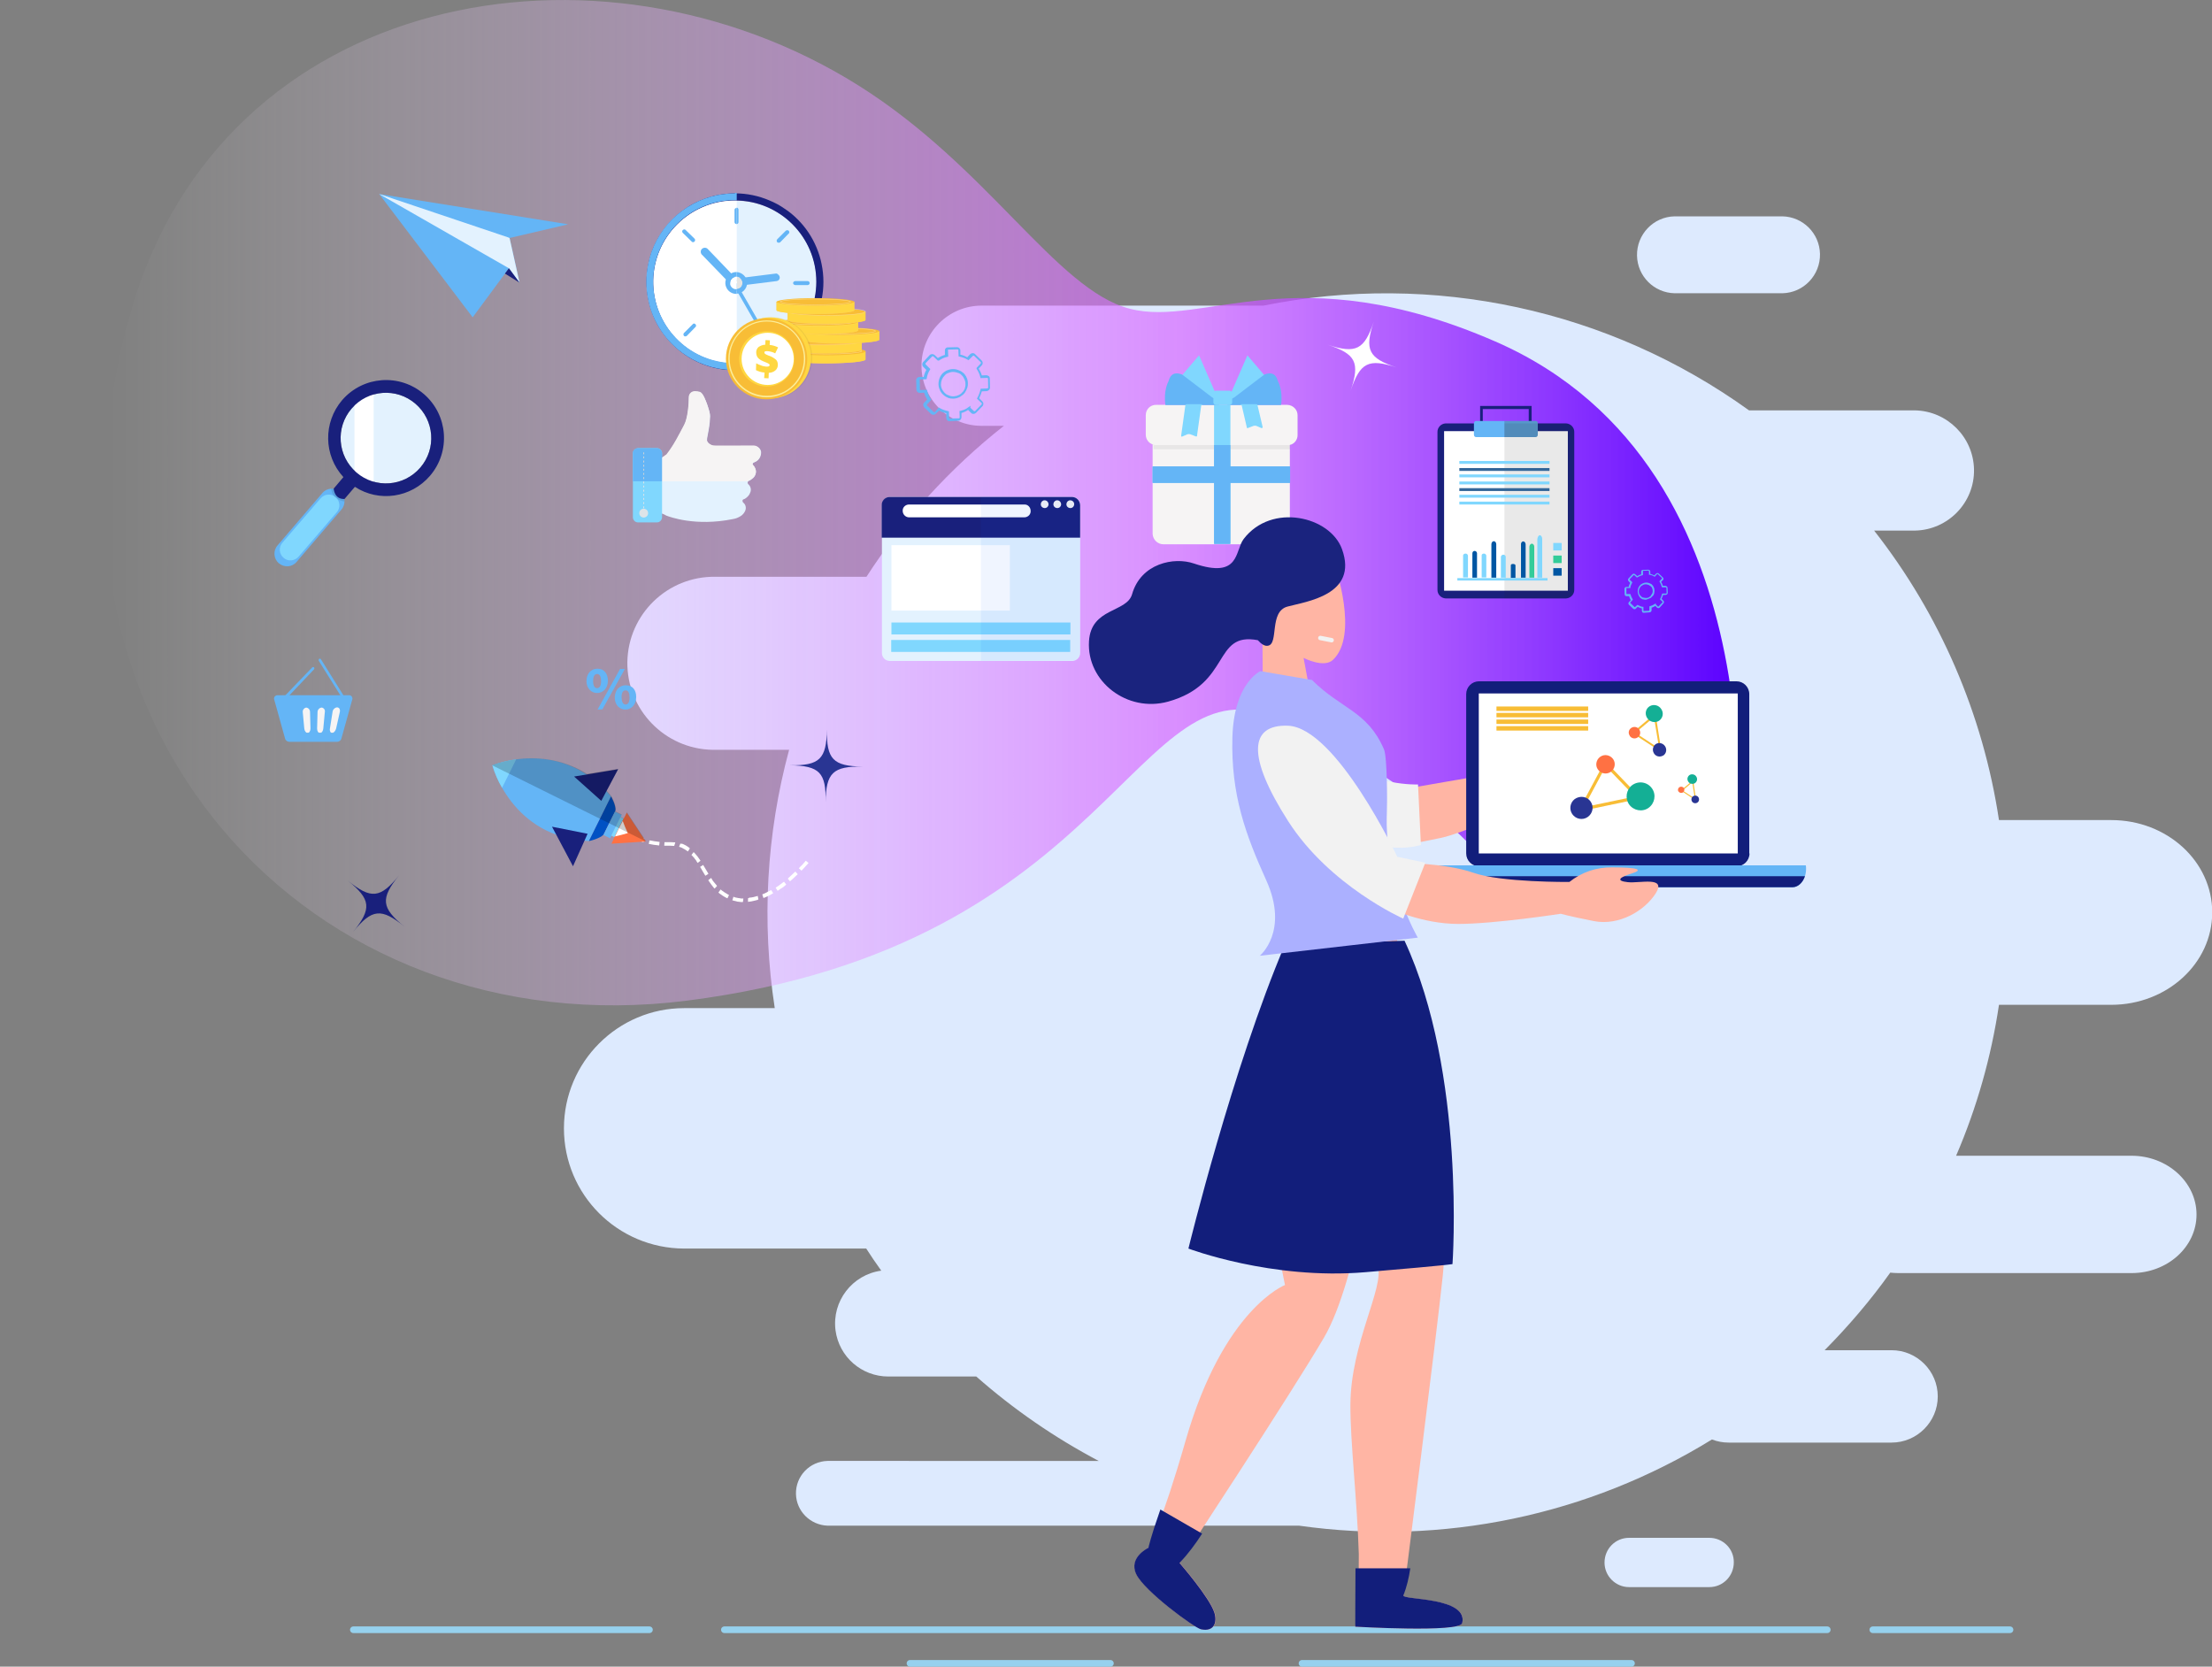 <?xml version="1.0" encoding="utf-8"?>
<!-- Generator: Adobe Illustrator 24.1.2, SVG Export Plug-In . SVG Version: 6.00 Build 0)  -->
<svg version="1.1" id="Layer_1" xmlns="http://www.w3.org/2000/svg" xmlns:xlink="http://www.w3.org/1999/xlink" x="0px" y="0px"
	 viewBox="0 0 1001 754.2" style="enable-background:new 0 0 1001 754.2;" xml:space="preserve">
<rect x="0" y="0" width="1001" height="754.2" fill="#808080" stroke="none"/>
<style type="text/css">
	.st0{fill:#DDEAFE;}
	.st1{fill:none;stroke:#96D1EE;stroke-width:3;stroke-linecap:round;stroke-miterlimit:10;}
	.st2{fill:url(#SVGID_1_);}
	.st3{fill:#19207C;}
	.st4{fill:#293593;}
	.st5{fill:#FFFFFF;}
	.st6{fill:#E3F2FE;}
	.st7{fill:#64B5F6;}
	.st8{fill:#E3E4E3;}
	.st9{fill:#FDC665;}
	.st10{fill:#FFD741;}
	.st11{fill:#F8BD36;}
	.st12{opacity:0.41;fill:none;stroke:#FFFFFF;stroke-width:0.22;stroke-miterlimit:10;enable-background:new    ;}
	.st13{opacity:0.11;fill:#FFFFFF;enable-background:new    ;}
	.st14{opacity:7.000000e-02;fill:#231F20;enable-background:new    ;}
	.st15{fill:#FCED99;}
	.st16{fill:#80D7FE;}
	.st17{fill:#DDE4E8;}
	.st18{fill:#F6F4F4;}
	.st19{fill:#CFD4D7;}
	.st20{opacity:6.000000e-02;fill:#0061FA;enable-background:new    ;}
	.st21{fill:#0051C4;}
	.st22{fill:#FF7143;}
	.st23{opacity:0.2;enable-background:new    ;}
	.st24{fill-rule:evenodd;clip-rule:evenodd;fill:#19207C;}
	.st25{fill-rule:evenodd;clip-rule:evenodd;fill:#64B5F6;}
	.st26{opacity:0.2;fill-rule:evenodd;clip-rule:evenodd;fill:#231F20;enable-background:new    ;}
	.st27{opacity:0.1;fill-rule:evenodd;clip-rule:evenodd;fill:#231F20;enable-background:new    ;}
	.st28{fill:#336699;}
	.st29{fill-rule:evenodd;clip-rule:evenodd;fill:#80D7FE;}
	.st30{fill-rule:evenodd;clip-rule:evenodd;fill:#0056A3;}
	.st31{fill-rule:evenodd;clip-rule:evenodd;fill:#33CC99;}
	.st32{fill:#33CC99;}
	.st33{fill:#0056A3;}
	.st34{opacity:0.1;enable-background:new    ;}
	.st35{fill:#FFB5A4;}
	.st36{fill:#121E7B;}
	.st37{fill:#F2F2F2;}
	.st38{fill-rule:evenodd;clip-rule:evenodd;fill:#121E7B;}
	.st39{fill:#14AF95;}
	.st40{fill:none;stroke:#F2F2F2;stroke-width:2;stroke-linecap:round;stroke-linejoin:round;}
	.st41{fill:#1A237E;}
	.st42{fill:#ABB0FF;}
</style>
<g id="Layer_2_1_">
	<g id="Layer_1-2">
		<path class="st0" d="M773.5,695.9h-36.3c-6.2,0-11.1,5-11.1,11.2c0,6.1,5,11.1,11.1,11.1h36.3c6.2,0,11.1-5,11.1-11.2
			C784.7,700.9,779.7,695.9,773.5,695.9z"/>
		<path class="st0" d="M964.6,523h-79.4c9.4-21.8,15.9-44.8,19.4-68.3h50.8c25.2,0,45.7-18.7,45.7-41.8s-20.4-41.8-45.7-41.8h-50.8
			c-7.2-47.8-26.7-93-56.5-131h18.5c15-0.3,27-12.7,26.7-27.7c-0.3-14.6-12.1-26.4-26.7-26.7h-75.1C728,140,648.4,122.8,571.7,138.3
			H444.2c-15,0-27.2,12.2-27.2,27.2s12.2,27.2,27.2,27.2h10.1c-24.4,19.2-45.4,42.3-62.2,68.3h-68.4c-21.6-0.3-39.4,16.9-39.8,38.5
			c-0.3,21.6,16.9,39.4,38.5,39.8c0.4,0,0.8,0,1.3,0h33.4c-10.3,38.1-12.5,77.9-6.5,116.9h-41c-30,0-54.4,24.4-54.4,54.4
			c0,30,24.3,54.3,54.4,54.4H392c2.2,3.4,4.4,6.7,6.8,10c-13.2,1.8-22.4,13.9-20.7,27c1.6,12,11.8,20.9,23.9,20.9h39.8
			c16.9,14.9,35.5,27.7,55.4,38.2H374.5c-8.1,0.2-14.5,6.9-14.3,15c0.2,7.8,6.5,14,14.3,14.3h213.4c64.9,9.2,131-4.6,186.8-39
			c2.4,0.9,4.9,1.4,7.5,1.4H856c11.5,0,20.9-9.4,20.9-20.9S867.5,611,856,611h-30.3c10.8-10.9,20.8-22.6,29.7-35.1
			c1.2,0.1,2.4,0.2,3.6,0.2h105.6c16.3,0,29.4-11.9,29.4-26.5S980.8,523,964.6,523z"/>
		<path class="st0" d="M757.8,132.7h48.8c9.6-0.2,17.2-8.2,17-17.8c-0.2-9.3-7.7-16.8-17-17h-48.8c-9.6,0.2-17.2,8.2-17,17.8
			C741,125,748.5,132.5,757.8,132.7z"/>
		<line class="st1" x1="327.8" y1="737.5" x2="826.9" y2="737.5"/>
		<line class="st1" x1="159.9" y1="737.5" x2="293.9" y2="737.5"/>
		<line class="st1" x1="847.5" y1="737.5" x2="909.6" y2="737.5"/>
		<line class="st1" x1="589.2" y1="752.7" x2="738.3" y2="752.7"/>
		<line class="st1" x1="411.8" y1="752.7" x2="502.5" y2="752.7"/>
		
			<linearGradient id="SVGID_1_" gradientUnits="userSpaceOnUse" x1="47.144" y1="780.411" x2="786.648" y2="780.411" gradientTransform="matrix(1 0 0 -1 0 1007.89)">
			<stop  offset="0" style="stop-color:#FFFFFF;stop-opacity:0"/>
			<stop  offset="0.66" style="stop-color:#D765FF;stop-opacity:0.7"/>
			<stop  offset="1" style="stop-color:#5900FF"/>
		</linearGradient>
		<path class="st2" d="M784.9,393.9c0,0,24.3-181.7-108.3-239.4c-90.1-39.2-132.1-6.1-165.4-14.8s-63.9-64.2-123-101.2
			C271-34.9,101-4.7,59.2,141C5.2,328.9,140.3,474.5,311,452.8C505.4,428,513.9,295.7,578.7,325.4s89.3,60,89.3,60L784.9,393.9z"/>
		<path class="st3" d="M180.6,396.1c-8.5,10.5-8.1,14.7,2.4,23.2c-10.4-8.5-14.7-8.1-23.2,2.4c8.5-10.5,8.1-14.7-2.4-23.2
			C167.9,407,172.1,406.6,180.6,396.1z"/>
		<path class="st4" d="M390.4,346.9c-13.5-0.2-16.6,2.8-16.8,16.2c0.3-13.5-2.7-16.6-16.2-16.8c13.5,0.2,16.6-2.8,16.8-16.2
			C374,343.6,377,346.7,390.4,346.9z"/>
		<path class="st5" d="M632.1,166.3c-12.8-4.2-16.6-2.3-20.9,10.5c4.3-12.8,2.4-16.6-10.4-20.8c12.8,4.2,16.6,2.3,20.9-10.5
			C617.4,158.3,619.3,162.1,632.1,166.3z"/>
		<path class="st6" d="M369.5,127.6c0,20.3-16.5,36.8-36.8,36.8s-36.8-16.5-36.8-36.8s16.5-36.8,36.8-36.8l0,0
			C353,90.7,369.5,107.2,369.5,127.6z"/>
		<path class="st3" d="M332.6,90.7c20.3,0,36.8,16.5,36.8,36.8s-16.5,36.8-36.8,36.8s-36.8-16.5-36.8-36.8S312.3,90.7,332.6,90.7
			L332.6,90.7 M332.6,87.5c-5.4,0-10.7,1.1-15.6,3.2c-2.4,1-4.7,2.2-6.8,3.7c-2.1,1.4-4.1,3.1-5.9,4.9s-3.4,3.8-4.9,5.9
			c-1.4,2.1-2.7,4.4-3.7,6.8s-1.8,4.9-2.3,7.5c-1.1,5.3-1.1,10.8,0,16.1c0.5,2.6,1.3,5.1,2.3,7.5s2.2,4.7,3.7,6.8
			c2.9,4.3,6.6,7.9,10.8,10.8c18.4,12.4,43.3,7.5,55.7-10.9c1.4-2.1,2.6-4.3,3.6-6.7s1.8-4.9,2.3-7.5c1.1-5.3,1.1-10.8,0-16.1
			c-0.5-2.6-1.3-5.1-2.3-7.5c-2-4.8-4.9-9.1-8.5-12.7c-1.8-1.8-3.8-3.5-6-4.9c-2.1-1.5-4.4-2.7-6.8-3.7
			C343.3,88.6,338,87.5,332.6,87.5L332.6,87.5z"/>
		<rect x="337" y="127.1" transform="matrix(0.866 -0.5 0.5 0.866 -23.515 187.325)" class="st7" width="1.6" height="20.9"/>
		<path class="st7" d="M332.7,125.5L332.7,125.5l-12.3-12.7c-0.7-0.8-1.8-0.9-2.6-0.2c-0.4,0.4-0.7,0.9-0.7,1.4s0.2,1,0.6,1.4
			l12.3,12.7l0.1,0.1c0.8,0.7,1.9,0.6,2.6-0.1c0.3-0.3,0.5-0.8,0.5-1.2C333.2,126.3,333,125.8,332.7,125.5z"/>
		<path class="st7" d="M351,123.8L351,123.8l-15.9,2c-0.5,0-1,0.3-1.3,0.7c-0.6,0.7-0.4,1.8,0.3,2.4l0,0c0.4,0.3,0.9,0.4,1.3,0.3
			l16-2h0.1c0.4-0.1,0.8-0.3,1-0.6c0.6-0.7,0.4-1.8-0.3-2.3C351.9,123.9,351.4,123.7,351,123.8z"/>
		<path class="st8" d="M336,128.1c0,1.6-1.3,2.8-2.8,2.8c-1.6,0-2.8-1.3-2.8-2.8c0-1.6,1.3-2.8,2.8-2.8l0,0
			C334.7,125.2,336,126.5,336,128.1z"/>
		<path class="st7" d="M333.2,125.2c1.6,0,2.8,1.3,2.8,2.8c0,1.6-1.3,2.8-2.8,2.8c-1.6,0-2.8-1.3-2.8-2.8l0,0
			C330.4,126.5,331.7,125.2,333.2,125.2 M333.2,123.1c-2.7,0-4.9,2.2-4.9,4.9c0,2.7,2.2,4.9,4.9,4.9s4.9-2.2,4.9-4.9l0,0
			C338.1,125.4,335.9,123.2,333.2,123.1z"/>
		<path class="st7" d="M333.3,101.4L333.3,101.4c-0.5,0-0.9-0.4-1-0.9v-5.6c0-0.5,0.4-1,1-1l0,0c0.5,0,0.9,0.5,0.9,1v5.6
			C334.2,101,333.8,101.4,333.3,101.4z"/>
		<path class="st7" d="M351.7,109.6L351.7,109.6c-0.3-0.4-0.3-1,0-1.3l3.9-3.9c0.4-0.3,1-0.3,1.3,0l0,0c0.4,0.4,0.4,1,0,1.3l0,0
			l-3.9,4C352.6,109.9,352,109.9,351.7,109.6z"/>
		<path class="st7" d="M358.9,128.1L358.9,128.1c0-0.5,0.5-0.9,1-0.9h5.6c0.5,0,0.9,0.4,0.9,0.9l0,0l0,0c0,0.5-0.4,0.9-0.9,0.9l0,0
			h-5.6C359.4,129,358.9,128.6,358.9,128.1z"/>
		<path class="st7" d="M351.2,145.9L351.2,145.9c0.4-0.4,1-0.4,1.3,0l0,0l4,3.9c0.4,0.4,0.4,1,0,1.3l0,0l0,0c-0.4,0.4-1,0.4-1.3,0
			l0,0l-4-3.9C350.9,146.9,350.9,146.3,351.2,145.9L351.2,145.9z"/>
		<path class="st7" d="M333.3,153.8L333.3,153.8c0.5,0,0.9,0.4,1,0.9v5.6c0,0.5-0.4,0.9-0.9,0.9l0,0c-0.5,0-0.9-0.4-1-0.9v-5.6
			C332.4,154.2,332.8,153.8,333.3,153.8L333.3,153.8z"/>
		<path class="st7" d="M314.8,146.7L314.8,146.7c0.3,0.4,0.3,1,0,1.3l-3.9,4c-0.4,0.4-1,0.4-1.3,0l0,0l0,0c-0.4-0.4-0.4-1,0-1.3l0,0
			l3.9-4C313.8,146.3,314.4,146.3,314.8,146.7L314.8,146.7z"/>
		<path class="st7" d="M314.3,109.3L314.3,109.3c-0.4,0.4-1,0.4-1.3,0l0,0l-4-3.9c-0.3-0.4-0.3-1,0-1.3l0,0c0.4-0.4,1-0.4,1.3,0l0,0
			l4,3.9C314.7,108.4,314.7,109,314.3,109.3L314.3,109.3z"/>
		<path class="st5" d="M333.4,90.8v73.7h-0.8h-1c-20.3-0.5-36.4-17.3-36-37.7c0.5-19.7,16.3-35.5,36-36H333.4L333.4,90.8z"/>
		<path class="st7" d="M332.6,87.5c-2.7,0-5.4,0.3-8.1,0.8c-7.7,1.6-14.7,5.4-20.3,10.9c-5.5,5.5-9.4,12.6-10.9,20.3
			c-1.1,5.3-1.1,10.8,0,16.1c1,5.1,3.1,10,6,14.3c1.4,2.1,3.1,4.1,4.9,5.9c5.5,5.5,12.6,9.3,20.3,10.9c2.7,0.5,5.4,0.8,8.1,0.8h0.8
			v-3.2h-0.8h-1c-20.3-0.5-36.4-17.3-36-37.7c0.5-19.7,16.3-35.5,36-36h1.8v-3.3h-0.8V87.5z"/>
		<polygon class="st7" points="333.4,128.4 333.4,131.7 332.9,130.9 331.8,128.9 333.2,128.1 		"/>
		<path class="st7" d="M332.6,125.5L332.6,125.5l-12.2-12.7c-0.6-0.8-1.8-0.9-2.6-0.3c-0.8,0.6-0.9,1.8-0.3,2.6
			c0.1,0.1,0.1,0.2,0.2,0.2L330,128l0.1,0.1c0.3,0.3,0.8,0.5,1.3,0.5c1,0,1.9-0.8,1.9-1.8C333.2,126.3,333,125.8,332.6,125.5
			L332.6,125.5z"/>
		<path class="st5" d="M333.4,125.3v5.6H333c-1.4-0.1-2.5-1.2-2.6-2.5c0-0.1,0-0.2,0-0.3c0-1.6,1.2-2.8,2.8-2.8l0,0H333.4z"/>
		<path class="st7" d="M332.5,125.3c0.2-0.1,0.5-0.1,0.7-0.1h0.2v-2.1h-0.2c-0.8,0-1.6,0.2-2.3,0.6c-2.4,1.2-3.4,4.2-2.1,6.6
			c0.8,1.6,2.5,2.7,4.4,2.7h0.2v-2.1H333c-1.4-0.1-2.5-1.2-2.6-2.5c0-0.1,0-0.2,0-0.3C330.4,126.8,331.3,125.7,332.5,125.3z"/>
		<path class="st7" d="M333.4,94v7.4h-0.1c-0.5,0-0.9-0.4-0.9-0.9l0,0V95c0-0.5,0.4-0.9,0.9-0.9L333.4,94z"/>
		<path class="st7" d="M333.4,153.8v7.4h-0.1c-0.5,0-0.9-0.4-0.9-0.9l0,0v-5.6C332.4,154.2,332.8,153.8,333.4,153.8L333.4,153.8z"/>
		<path class="st7" d="M314.7,146.7L314.7,146.7c0.4,0.4,0.4,1,0,1.3l0,0l-3.9,4c-0.4,0.3-1,0.3-1.3,0l0,0c-0.3-0.4-0.3-1,0-1.3
			l3.9-3.9C313.7,146.3,314.3,146.3,314.7,146.7L314.7,146.7z"/>
		<path class="st7" d="M314.3,109.3L314.3,109.3c-0.4,0.4-1,0.4-1.3,0l0,0l-4-3.9c-0.4-0.4-0.4-1,0-1.3l0,0l0,0c0.4-0.4,1-0.4,1.3,0
			l0,0l4,3.9C314.6,108.3,314.7,108.9,314.3,109.3L314.3,109.3z"/>
		<path class="st7" d="M333.4,86.7v1.6l0,0V86.7z"/>
		<path class="st9" d="M391.6,158.9v3.8c0,0.8-5.7,1.5-13.4,1.7c-1.4,0-2.8,0.1-4.2,0.1c-9.7,0-17.6-0.8-17.6-1.7V159h35.2V158.9z"
			/>
		<path class="st10" d="M356.5,158.9v3.8c0,0.9,7.9,1.7,17.6,1.7s17.6-0.8,17.6-1.7v-3.8H356.5z"/>
		<path class="st11" d="M391.6,159.1c0,0.9-7.9,1.7-17.6,1.7s-17.6-0.8-17.6-1.7s7.9-1.7,17.6-1.7S391.6,158.2,391.6,159.1z"/>
		<path class="st11" d="M391.6,158.9c0,0.9-7.9,1.7-17.6,1.7s-17.6-0.8-17.6-1.7s7.9-1.7,17.6-1.7S391.6,158,391.6,158.9z"/>
		<path class="st12" d="M389.9,158.9c0,0.7-7.1,1.3-15.9,1.3s-15.9-0.6-15.9-1.3s7.1-1.3,15.9-1.3S389.9,158.1,389.9,158.9z"/>
		<path class="st9" d="M389.9,154.4v3.8c0,0.8-5.7,1.5-13.4,1.7c-1.4,0-2.8,0-4.2,0c-9.7,0-17.6-0.8-17.6-1.7v-3.8H389.9z"/>
		<path class="st10" d="M354.8,154.4v3.8c0,0.9,7.9,1.7,17.6,1.7s17.6-0.8,17.6-1.7v-3.8H354.8z"/>
		<path class="st13" d="M389.9,154.6c0,1-7.9,1.7-17.6,1.7s-17.6-0.8-17.6-1.7s7.9-1.7,17.6-1.7S389.9,153.7,389.9,154.6z"/>
		<path class="st9" d="M389.9,154.4c0,0.9-7.9,1.7-17.6,1.7s-17.6-0.8-17.6-1.7s7.9-1.7,17.6-1.7S389.9,153.5,389.9,154.4z"/>
		<path class="st11" d="M388.3,154.4c0,0.7-7.1,1.3-15.9,1.3s-15.9-0.6-15.9-1.3s7.1-1.3,15.9-1.3S388.3,153.7,388.3,154.4z"/>
		<path class="st9" d="M397.9,149.9v3.8c0,0.8-5.7,1.5-13.4,1.7c-1.4,0-2.8,0.1-4.2,0.1c-9.7,0-17.6-0.8-17.6-1.7V150h35.2V149.9z"
			/>
		<path class="st10" d="M362.7,149.9v3.8c0,0.9,7.9,1.7,17.6,1.7s17.6-0.8,17.6-1.7v-3.8H362.7z"/>
		<path class="st13" d="M397.9,150.1c0,0.9-7.9,1.7-17.6,1.7s-17.6-0.8-17.6-1.7s7.9-1.7,17.6-1.7S397.9,149.1,397.9,150.1z"/>
		<path class="st11" d="M397.9,149.9c0,0.9-7.9,1.7-17.6,1.7s-17.6-0.8-17.6-1.7s7.9-1.7,17.6-1.7S397.9,148.9,397.9,149.9z"/>
		<path class="st12" d="M396.2,149.8c0,0.7-7.1,1.3-15.9,1.3s-15.9-0.6-15.9-1.3s7.1-1.3,15.9-1.3S396.2,149.1,396.2,149.8z"/>
		<path class="st9" d="M388.3,145.7v3.8c0,0.8-5.7,1.5-13.4,1.7c-1.4,0-2.8,0-4.2,0c-9.7,0-17.6-0.8-17.6-1.7v-3.8H388.3z"/>
		<path class="st10" d="M353.1,145.7v3.8c0,0.9,7.9,1.7,17.6,1.7s17.6-0.8,17.6-1.7v-3.8H353.1z"/>
		<path class="st13" d="M388.3,145.9c0,0.9-7.9,1.7-17.6,1.7s-17.6-0.8-17.6-1.7s7.9-1.7,17.6-1.7S388.3,144.9,388.3,145.9z"/>
		<path class="st11" d="M388.3,145.7c0,1-7.9,1.7-17.6,1.7s-17.6-0.8-17.6-1.7s7.9-1.7,17.6-1.7S388.3,144.7,388.3,145.7z"/>
		<path class="st12" d="M386.6,145.6c0,0.7-7.1,1.3-15.9,1.3s-15.9-0.6-15.9-1.3s7.1-1.3,15.9-1.3S386.6,144.9,386.6,145.6z"/>
		<path class="st9" d="M391.6,141v3.8c0,0.8-5.7,1.5-13.4,1.7c-1.4,0-2.8,0.1-4.2,0.1c-9.7,0-17.6-0.8-17.6-1.7V141H391.6z"/>
		<path class="st10" d="M356.5,141v3.8c0,0.9,7.9,1.7,17.6,1.7s17.6-0.8,17.6-1.7V141H356.5z"/>
		<path class="st11" d="M391.6,141.1c0,0.9-7.9,1.7-17.6,1.7s-17.6-0.8-17.6-1.7s7.9-1.7,17.6-1.7S391.6,140.2,391.6,141.1z"/>
		<path class="st12" d="M391.6,141c0,1-7.9,1.7-17.6,1.7s-17.6-0.8-17.6-1.7s7.9-1.7,17.6-1.7S391.6,140,391.6,141z"/>
		<path class="st11" d="M389.9,140.9c0,0.7-7.1,1.3-15.9,1.3s-15.9-0.6-15.9-1.3s7.1-1.3,15.9-1.3S389.9,140.2,389.9,140.9z"/>
		<path class="st9" d="M386.6,136.6v3.8c0,0.8-5.7,1.5-13.4,1.7c-1.4,0-2.8,0-4.2,0c-9.7,0-17.6-0.8-17.6-1.7v-3.8H386.6z"/>
		<path class="st10" d="M351.4,136.6v3.8c0,0.9,7.9,1.7,17.6,1.7s17.6-0.8,17.6-1.7v-3.8H351.4z"/>
		<path class="st13" d="M386.6,136.8c0,0.9-7.9,1.7-17.6,1.7s-17.6-0.8-17.6-1.7s7.9-1.7,17.6-1.7S386.6,135.9,386.6,136.8z"/>
		<path class="st11" d="M386.6,136.6c0,1-7.9,1.7-17.6,1.7s-17.6-0.8-17.6-1.7s7.9-1.7,17.6-1.7S386.6,135.7,386.6,136.6z"/>
		<path class="st12" d="M384.9,136.6c0,0.7-7.1,1.3-15.9,1.3s-15.9-0.6-15.9-1.3s7.1-1.3,15.9-1.3S384.9,135.9,384.9,136.6z"/>
		<path class="st14" d="M367.6,161.9c0,10.1-8.2,18.4-18.3,18.4s-18.4-8.2-18.4-18.3s8.2-18.4,18.3-18.4l0,0
			C359.4,143.6,367.6,151.8,367.6,161.9z"/>
		<path class="st10" d="M367,161.9c0,10.1-8.2,18.4-18.3,18.4s-18.4-8.2-18.4-18.3s8.2-18.4,18.3-18.4l0,0
			C358.8,143.6,367,151.8,367,161.9z"/>
		<path class="st11" d="M365.3,162.4c0,10.1-8.2,18.3-18.4,18.3c-10.1,0-18.4-8.2-18.4-18.4c0-10.1,8.2-18.3,18.4-18.3l0,0
			C357.1,144.1,365.3,152.3,365.3,162.4z"/>
		<path class="st15" d="M347,145c-9.6,0-17.4,7.8-17.4,17.4s7.8,17.4,17.4,17.4s17.4-7.8,17.4-17.4S356.6,145,347,145L347,145z
			 M347,179.1c-9.3,0-16.8-7.5-16.8-16.8s7.5-16.8,16.8-16.8s16.8,7.5,16.8,16.8S356.3,179.2,347,179.1
			C347,179.2,347,179.2,347,179.1L347,179.1z"/>
		<path class="st10" d="M359.5,162.4c0,6.9-5.6,12.5-12.5,12.5s-12.5-5.6-12.5-12.5s5.6-12.5,12.5-12.5l0,0
			C353.9,149.9,359.5,155.5,359.5,162.4L359.5,162.4z"/>
		<path class="st5" d="M359.2,162.4c0,6.5-5.3,11.8-11.8,11.8s-11.8-5.3-11.8-11.8s5.3-11.8,11.8-11.8l0,0
			C353.9,150.6,359.2,155.9,359.2,162.4z"/>
		<path class="st10" d="M346,168.6c-1.4-0.1-2.7-0.5-3.9-1.1l0.1-3.1c0.7,0.4,1.5,0.7,2.3,1c0.7,0.3,1.5,0.4,2.2,0.5
			c0.4,0,0.8,0,1.2-0.1c0.2-0.1,0.4-0.4,0.4-0.6c0-0.2-0.1-0.4-0.3-0.5c-0.3-0.2-0.6-0.4-0.9-0.5c-0.4-0.2-1-0.4-1.7-0.7
			s-1.3-0.6-1.9-1.1c-0.4-0.3-0.8-0.8-1-1.3s-0.3-1.1-0.3-1.7c0-0.9,0.4-1.8,1.1-2.4c0.9-0.6,2-1,3-1l0.1-2.1l2,0.1l-0.1,2.1
			c1.3,0.1,2.6,0.5,3.8,1.1l-1.3,2.7c-1.1-0.6-2.3-0.9-3.5-1c-0.4,0-0.7,0-1.1,0.1c-0.2,0.1-0.3,0.3-0.3,0.5s0.1,0.4,0.2,0.5
			c0.2,0.2,0.5,0.4,0.8,0.5c0.5,0.2,1,0.5,1.5,0.6c1,0.4,2,1,2.8,1.7c0.6,0.6,0.8,1.5,0.8,2.3c0,1-0.4,1.9-1.1,2.5
			c-0.8,0.7-1.9,1.1-3,1.1l-0.1,2.5l-2-0.1L346,168.6z"/>
		<path class="st6" d="M342.2,208.8c-0.4,0.2-0.8,0.4-1.2,0.6c-0.4,0.2-0.5,0.6-0.4,1c0,0.1,0.1,0.2,0.2,0.2c0.6,0.6,1,1.4,1.2,2.2
			c0.3,1.4-0.3,2.9-1.5,3.8c-0.5,0.4-1,0.8-1.6,1c-0.5,0.2-0.7,0.7-0.5,1.2c0.1,0.1,0.1,0.2,0.2,0.3c1.1,0.9,1.5,2.5,0.9,3.8
			c-0.4,1.2-1.3,2.1-2.4,2.8c-0.2,0.1-0.3,0.1-0.5,0.2c-0.4,0.1-0.6,0.4-0.6,0.7s0.1,0.6,0.3,0.8c1.2,0.9,1.5,2.5,0.9,3.8
			c-0.4,0.9-1,1.6-1.8,2.2c-0.6,0.4-1.2,0.7-1.9,1c-0.6,0.2-1.2,0.4-1.9,0.5c-16.8,3.4-28.6-1-30.1-1.6c-0.5-0.3-1.1-0.6-1.6-0.8
			l-0.4-0.1v-25.1l1.9-1.3c0.1,0,0.1-0.1,0.2-0.1l0.1-0.1c3.3-4.2,5.5-8.7,8-13.4c1.7-3.2,2.1-9.9,2.1-12.5c0-1.5,1.2-2.7,2.7-2.7
			c0,0,0,0,0.1,0c0.7,0,1.5,0.1,2.2,0.3c0.8,0.3,1.4,1.3,2,2.5c0.8,1.8,1.5,3.6,2,5.5c0.2,0.7,0.4,1.4,0.5,2.1
			c0.1,0.5,0.1,1.1,0,1.6c0,0.6-0.1,1.2-0.1,1.8c-0.1,1.2-0.3,2.4-0.5,3.6s-0.5,2.6-0.7,3.8l0,0c0,0.1,0,0.2,0,0.3
			c-0.4,1.6,1.3,2.6,2.2,3c0.5,0.1,1.1,0.2,1.6,0.2c5.4,0,14.4,0,15.5,0c0.7,0,1.5,0,2.2,0c1.4,0.1,2.6,1,2.9,2.4
			C344.6,206,343.8,207.9,342.2,208.8z"/>
		<path class="st16" d="M299.6,234c0,1.3-1,2.4-2.3,2.4l0,0h-8.6c-1.3,0-2.3-1.1-2.3-2.4l0,0v-28.8c0-1.3,1-2.3,2.3-2.4h8.6
			c1.3,0,2.3,1,2.3,2.3l0,0V234z"/>
		<path class="st17" d="M291.3,225.3c-0.1,0-0.2,0-0.2,0.1v0.7c0,0,0.1,0.1,0.2,0.1s0.2,0,0.2-0.1v-0.7
			C291.5,225.4,291.4,225.3,291.3,225.3z"/>
		<path class="st17" d="M291.3,223.5c-0.1,0-0.2,0-0.2,0.1v0.7c0,0,0.1,0.1,0.2,0.1s0.2,0,0.2-0.1v-0.7
			C291.5,223.5,291.4,223.5,291.3,223.5z"/>
		<path class="st17" d="M291.3,221.6c-0.1,0-0.2,0-0.2,0.1v0.7c0,0,0.1,0.1,0.2,0.1s0.2,0,0.2-0.1v-0.7
			C291.5,221.7,291.4,221.6,291.3,221.6z"/>
		<path class="st17" d="M291.3,219.7c-0.1,0-0.2,0-0.2,0.1v0.7c0,0,0.1,0.1,0.2,0.1s0.2,0,0.2-0.1v-0.7
			C291.5,219.8,291.4,219.7,291.3,219.7z"/>
		<path class="st17" d="M291.3,230.9c-0.1,0-0.2,0-0.2,0.1v0.7c0,0,0.1,0.1,0.2,0.1s0.2,0,0.2-0.1V231
			C291.5,231,291.4,230.9,291.3,230.9z"/>
		<path class="st17" d="M291.3,227.2c-0.1,0-0.2,0-0.2,0.1v0.7c0,0,0.1,0.1,0.2,0.1s0.2,0,0.2-0.1v-0.7
			C291.5,227.3,291.4,227.2,291.3,227.2z"/>
		<path class="st17" d="M291.3,229.1c-0.1,0-0.2,0-0.2,0.1v0.7c0,0,0.1,0.1,0.2,0.1s0.2,0,0.2-0.1v-0.7
			C291.5,229.2,291.4,229.1,291.3,229.1z"/>
		<path class="st17" d="M291.3,208.5c-0.1,0-0.2,0-0.2,0.1v0.7c0,0,0.1,0.1,0.2,0.1s0.2,0,0.2-0.1v-0.7
			C291.5,208.6,291.4,208.5,291.3,208.5z"/>
		<path class="st17" d="M291.3,206.7c-0.1,0-0.2,0-0.2,0.1v0.7c0,0,0.1,0.1,0.2,0.1s0.2,0,0.2-0.1v-0.7
			C291.5,206.7,291.4,206.7,291.3,206.7z"/>
		<path class="st17" d="M291.3,204.8c-0.1,0-0.2,0-0.2,0.1v0.7c0,0,0.1,0.1,0.2,0.1s0.2,0,0.2-0.1v-0.7
			C291.5,204.9,291.4,204.8,291.3,204.8z"/>
		<path class="st17" d="M291.3,210.4c-0.1,0-0.2,0-0.2,0.1v0.7c0,0,0.1,0.1,0.2,0.1s0.2,0,0.2-0.1v-0.7
			C291.5,210.5,291.4,210.4,291.3,210.4z"/>
		<path class="st17" d="M291.3,214.1c-0.1,0-0.2,0-0.2,0.1v0.7c0,0,0.1,0.1,0.2,0.1s0.2,0,0.2-0.1v-0.7
			C291.5,214.2,291.4,214.1,291.3,214.1z"/>
		<path class="st17" d="M291.3,212.3c-0.1,0-0.2,0-0.2,0.1v0.7c0,0.1,0.1,0.1,0.2,0.1s0.2,0,0.2-0.1v-0.7
			C291.5,212.3,291.4,212.3,291.3,212.3z"/>
		<path class="st17" d="M291.3,216c-0.1,0-0.2,0-0.2,0.1v0.7c0,0,0.1,0.1,0.2,0.1s0.2,0,0.2-0.1v-0.7
			C291.5,216.1,291.4,216,291.3,216z"/>
		<path class="st17" d="M291.3,217.9c-0.1,0-0.2,0-0.2,0.1v0.7c0,0,0.1,0.1,0.2,0.1s0.2,0,0.2-0.1V218
			C291.5,217.9,291.4,217.9,291.3,217.9z"/>
		<path class="st17" d="M293.3,232.2c0,1.1-0.9,2-2,2s-2-0.9-2-2s0.9-2,2-2S293.3,231.1,293.3,232.2z"/>
		<path class="st18" d="M342.2,208.7c-0.4,0.2-0.8,0.4-1.2,0.5c-0.4,0.2-0.5,0.6-0.4,1c0,0.1,0.1,0.2,0.2,0.2c0.6,0.6,1,1.4,1.2,2.2
			c0.3,1.4-0.3,2.9-1.5,3.8c-0.5,0.4-1,0.8-1.6,1c-0.2,0.1-0.3,0.2-0.4,0.4h-39v-10.7l0,0l1.8-1.3l0.2-0.1l0.1-0.1
			c3.3-4.2,5.5-8.7,8-13.4c1.7-3.2,2.1-10,2.1-12.5c0-1.5,1.2-2.7,2.7-2.7c0,0,0,0,0.1,0c0.7,0,1.5,0.1,2.2,0.3
			c0.8,0.3,1.4,1.3,2,2.5c0.8,1.7,1.5,3.6,2,5.4c0.2,0.7,0.4,1.4,0.5,2.1c0,0.5,0,1.1,0,1.6c0,0.6-0.1,1.2-0.1,1.8
			c-0.1,1.2-0.3,2.4-0.5,3.6s-0.5,2.6-0.7,3.8l0,0c0,0.1,0,0.2,0,0.3c-0.4,1.6,1.3,2.6,2.2,3c0.5,0.1,1.1,0.2,1.6,0.2H339
			c0.7,0,1.5,0,2.2,0c1.4,0.1,2.6,1.1,2.9,2.4C344.5,205.9,343.7,207.7,342.2,208.7z"/>
		<path class="st7" d="M299.6,205.1v12.7h-13.2v-12.7c-0.1-1.2,0.9-2.2,2.1-2.3h0.1h8.6C298.5,202.8,299.6,203.8,299.6,205.1
			L299.6,205.1z"/>
		<path class="st19" d="M291.3,208.4c-0.1,0-0.2,0-0.2,0.1v0.7c0,0,0.1,0.1,0.2,0.1s0.2,0,0.2-0.1v-0.7
			C291.5,208.5,291.4,208.4,291.3,208.4z"/>
		<path class="st19" d="M291.3,206.5c-0.1,0-0.2,0-0.2,0.1v0.7c0,0,0.1,0.1,0.2,0.1s0.2,0,0.2-0.1v-0.7
			C291.5,206.6,291.4,206.5,291.3,206.5z"/>
		<path class="st19" d="M291.3,204.7c-0.1,0-0.2,0-0.2,0.1v0.7c0,0,0.1,0.1,0.2,0.1s0.2,0,0.2-0.1v-0.7
			C291.5,204.7,291.4,204.7,291.3,204.7z"/>
		<path class="st19" d="M291.3,210.3c-0.1,0-0.2,0-0.2,0.1v0.7c0,0,0.1,0.1,0.2,0.1s0.2,0,0.2-0.1v-0.7
			C291.5,210.3,291.4,210.3,291.3,210.3z"/>
		<path class="st19" d="M291.3,214c-0.1,0-0.2,0-0.2,0.1v0.7c0,0,0.1,0.1,0.2,0.1s0.2,0,0.2-0.1v-0.7
			C291.5,214.1,291.4,214,291.3,214z"/>
		<path class="st19" d="M291.3,212.1c-0.1,0-0.2,0-0.2,0.1v0.7c0,0,0.1,0.1,0.2,0.1s0.2,0,0.2-0.1v-0.7
			C291.5,212.2,291.4,212.1,291.3,212.1z"/>
		<path class="st19" d="M291.3,215.9c-0.1,0-0.2,0-0.2,0.1v0.7c0,0,0.1,0.1,0.2,0.1s0.2,0,0.2-0.1V216
			C291.5,215.9,291.4,215.9,291.3,215.9z"/>
		<path class="st19" d="M291.5,217.8L291.5,217.8h-0.4l0,0c0,0,0.1-0.1,0.2-0.1S291.5,217.8,291.5,217.8z"/>
		<polygon class="st7" points="257.1,101.5 171.6,87.8 213.9,143.6 230.3,121.4 235.1,127.9 230.6,107.7 		"/>
		<polygon class="st6" points="229.9,107.4 171.6,87.8 230.3,121.4 235.1,127.9 230.6,107.7 		"/>
		<polygon class="st3" points="230.3,121.4 228.5,123.8 235.1,127.9 		"/>
		<path class="st18" d="M583.7,194.5v47.2c0,2.5-1.9,4.5-4.4,4.6h-52.8c-2.6,0-4.7-2-4.9-4.6v-47.2c0.2-2.6,2.3-4.6,4.9-4.7h52.8
			C581.8,189.9,583.8,192,583.7,194.5z"/>
		<path class="st14" d="M587.2,187.9v9c0,1.9-1.2,3.7-3,4.3l-0.4,0.1v2H522v-2c-2-0.5-3.4-2.4-3.4-4.4v-9c0-2.5,2-4.6,4.6-4.6h59.4
			C585.1,183.3,587.2,185.3,587.2,187.9L587.2,187.9z"/>
		<path class="st18" d="M587.2,187.9v9c0,1.9-1.2,3.7-3,4.3l-0.4,0.1c-0.4,0.1-0.8,0.2-1.2,0.1h-59.5c-0.3,0-0.5,0-0.8-0.1l-0.4-0.1
			c-2-0.5-3.4-2.4-3.4-4.4v-9c0-2.5,2-4.6,4.6-4.6h59.4C585.2,183.3,587.2,185.4,587.2,187.9z"/>
		<rect x="549.4" y="183.3" class="st16" width="7.4" height="62.5"/>
		<rect x="549.4" y="201.4" class="st7" width="7.4" height="44.8"/>
		<rect x="521.6" y="211.1" class="st7" width="62.2" height="7.4"/>
		<rect x="521.6" y="211.1" class="st7" width="62.2" height="7.4"/>
		<path class="st7" d="M550.4,180.2l-12.4-8.9c0,0-7.4-6-9.2,1.2c0,0-2.4,4.1-1.4,10.8h24.4C550.9,182.5,550.4,181.4,550.4,180.2z"
			/>
		<polygon class="st16" points="535.1,169.6 542.6,160.8 550.4,178.7 550.8,181.1 548.5,179.8 		"/>
		<path class="st7" d="M556.6,180.2l12.5-8.9c0,0,7.4-6,9.2,1.2c0,0,2.4,4.1,1.4,10.8h-24.4C556.2,182.5,556.7,181.4,556.6,180.2z"
			/>
		<polygon class="st16" points="572,169.6 564.5,160.8 556.7,178.7 556.2,181.1 558.6,179.8 		"/>
		<path class="st16" d="M543.6,183.4h0.5l0,0c0-0.3-0.2-0.5-0.5-0.5H537c-0.3,0-0.6,0.3-0.6,0.6l-1.9,13.7c0,0.2,0.1,0.4,0.3,0.4
			c0.1,0,0.2,0,0.3-0.1l2.3-1c0.4-0.1,0.8-0.1,1.2,0l2.6,1c0.2,0.1,0.4,0,0.5-0.2c0-0.1,0.1-0.2,0-0.2L543.6,183.4z"/>
		<path class="st16" d="M561.9,183.4h-0.5l0,0c0-0.3,0.2-0.5,0.5-0.5h6.6c0.4,0,0.6,0.3,0.6,0.6l0,0l2.3,9.8c0,0.2-0.1,0.4-0.4,0.4
			c-0.1,0-0.2,0-0.2,0l-2.3-1c-0.4-0.1-0.8-0.1-1.2,0l-2.6,1c-0.2,0.1-0.4,0-0.5-0.2c0-0.1-0.1-0.2,0-0.2L561.9,183.4z"/>
		<path class="st16" d="M550.3,176.8h6.1c0.7,0,1.2,0.6,1.2,1.2v4.1c0,0.7-0.6,1.2-1.2,1.2h-6.1c-0.7,0-1.2-0.6-1.2-1.2V178
			C549,177.4,549.6,176.8,550.3,176.8z"/>
		<path class="st7" d="M429.6,190.6c-0.4,0-0.8-0.2-1.1-0.6c-0.2-0.3-0.3-0.6-0.3-1v-2c-1.1-0.2-2.2-0.6-3.2-1.2l-1.5,1.4
			c-0.3,0.3-0.7,0.5-1.1,0.5s-0.8-0.2-1.1-0.4l-3-2.9c-0.6-0.6-0.7-1.6-0.1-2.2l1.4-1.4c-0.6-0.9-1.1-2-1.4-3.1l-2,0.1
			c-0.8,0-1.4-0.6-1.5-1.4v-0.1l-0.1-4.2c-0.1-0.7,0.5-1.4,1.2-1.5c0.1,0,0.1,0,0.2,0h2c0.2-1.1,0.6-2.2,1.2-3.2l-1.4-1.4
			c-0.6-0.6-0.6-1.6,0-2.2l2.9-3.1c0.6-0.6,1.6-0.6,2.2-0.1l1.5,1.4c1-0.6,2.1-1.1,3.2-1.4v-1.9c-0.1-0.7,0.4-1.4,1.1-1.5
			c0.1,0,0.1,0,0.2,0l4.1-0.1c0.4,0,0.8,0.1,1.1,0.4c0.3,0.3,0.5,0.7,0.5,1.1v1.9c1.1,0.2,2.1,0.6,3.1,1.2l1.3-1.4
			c0.6-0.6,1.6-0.7,2.2-0.1l3,2.9c0.3,0.3,0.5,0.7,0.5,1.1c0,0.4-0.1,0.8-0.4,1.1l-1.4,1.5c0.6,1,1.1,2,1.4,3.1l1.9-0.1
			c0.4,0,0.8,0.1,1.1,0.3c0.4,0.2,0.6,0.6,0.6,1.1l0.1,4.2c0,0.9-0.8,1.6-1.7,1.6l-2,0.1c-0.3,1.1-0.7,2.1-1.2,3.1l1.4,1.4
			c0.3,0.3,0.5,0.7,0.5,1.1c0,0.4-0.1,0.8-0.4,1.1l-2.9,3c-0.6,0.6-1.6,0.7-2.2,0.1l0,0l-1.4-1.4c-0.9,0.6-1.9,1.1-3,1.4v1.9
			c0,0.4-0.2,0.8-0.4,1.1c-0.3,0.3-0.7,0.5-1.1,0.5L429.6,190.6L429.6,190.6z M424.8,184.4l0.4,0.2c1.1,0.7,2.4,1.1,3.7,1.4l0.5,0.1
			l0.1,2.9c0,0.1,0,0.3,0.1,0.4c0,0,0,0,0.1,0l4.2-0.1c0.1,0,0.2-0.1,0.3-0.1c0.1-0.1,0.1-0.2,0.1-0.3l-0.1-2.9l0.5-0.1
			c1.3-0.3,2.5-0.8,3.5-1.6l1-0.7l-0.1,0.9l1.6,1.5c0.1,0.1,0.2,0.1,0.3,0.1c0.1,0,0.2-0.1,0.3-0.1l2.9-3c0.1-0.1,0.1-0.2,0.1-0.3
			s0-0.2-0.1-0.3l-2.1-2l0.2-0.4c0.6-1.1,1.1-2.4,1.4-3.7l0.1-0.4l2.9-0.1c0.2,0,0.5-0.2,0.5-0.4l-0.1-4.2c0,0,0-0.1-0.1-0.1
			c-0.1-0.1-0.3-0.1-0.4-0.1l-2.9,0.1l-0.1-0.5c-0.3-1.3-0.9-2.5-1.6-3.6l-0.1-0.2l0.1-0.4l1.8-1.9c0.1-0.1,0.1-0.2,0.1-0.3
			s0-0.2-0.1-0.3l-3-2.9c-0.1-0.1-0.4-0.1-0.5,0l-2,2l-0.4-0.2c-1.1-0.7-2.3-1.1-3.6-1.4l-0.5-0.1l-0.1-2.9c0-0.1,0-0.2-0.1-0.2
			c-0.1-0.1-0.2-0.1-0.3-0.1l-4.2,0.1H429c0,0.1,0,0.2,0,0.3l0.1,2.9l-0.5,0.1c-1.3,0.3-2.5,0.8-3.6,1.6l-0.2,0.1l-0.5-0.1l-1.9-1.8
			c-0.1-0.1-0.2-0.1-0.3-0.1c-0.1,0-0.2,0-0.3,0.1l-2.9,3c-0.1,0.1-0.1,0.2-0.1,0.3s0,0.2,0.1,0.3l2.1,2.1l-0.2,0.4
			c-0.7,1.1-1.2,2.4-1.4,3.7l-0.1,0.5l-2.9,0.1c-0.2,0-0.2,0-0.2,0.3l0.1,4.2c0,0.3,0.2,0.3,0.3,0.3l2.9-0.1l0.1,0.5
			c0.3,1.3,0.8,2.5,1.6,3.6l0.2,0.2l-0.1,0.4l-1.8,1.9c-0.1,0.2-0.1,0.4,0,0.5l3,2.9c0.1,0.1,0.2,0.1,0.3,0.1c0.1,0,0.2-0.1,0.3-0.1
			l0,0L424.8,184.4z M431.3,180.4c-0.8,0-1.6-0.1-2.3-0.4l-0.2-0.1l-0.2-0.1c-0.2-0.1-0.4-0.2-0.6-0.3l-0.3-0.2l-0.3-0.2l-0.1-0.1
			c-0.2-0.2-0.5-0.4-0.7-0.6c-0.2-0.2-0.4-0.4-0.6-0.7c-0.1-0.1-0.1-0.2-0.2-0.3c-0.2-0.3-0.4-0.6-0.5-1c-0.4-0.8-0.6-1.7-0.6-2.6
			c0-1.9,0.7-3.7,2-5l0.4-0.3l0.1-0.1l0.3-0.2c0.3-0.2,0.5-0.3,0.8-0.5l0.3-0.1c1.8-0.8,3.8-0.8,5.6,0.1l0.3,0.1l0.4,0.2l0.3,0.2
			l0.1,0.1l0.3,0.2l0.4,0.3l0.2,0.2c0.2,0.2,0.4,0.4,0.5,0.6l0.2,0.3l0.2,0.3c0.1,0.1,0.2,0.3,0.2,0.4c0.5,0.9,0.7,1.9,0.7,2.9
			c0,0.6,0,1.1-0.2,1.7l0,0c0,0.1,0,0.2-0.1,0.3s-0.1,0.3-0.2,0.5s-0.1,0.2-0.1,0.3l-0.1,0.2l-0.2,0.4l-0.2,0.3l-0.1,0.2
			c0,0.1-0.1,0.1-0.1,0.2l-0.1,0.1l-0.2,0.3l-0.1,0.1l-0.2,0.2l-0.1,0.1c-0.1,0.2-0.3,0.3-0.5,0.4l-0.1,0.1l-0.3,0.2
			c-0.1,0.1-0.2,0.1-0.3,0.2l-0.1,0.1l-0.3,0.2C433.5,180.1,432.4,180.4,431.3,180.4L431.3,180.4z M431.3,168.3h-0.1
			c-0.7,0-1.4,0.2-2.1,0.5l-0.3,0.1c-0.2,0.1-0.5,0.3-0.7,0.4l-0.2,0.2l-0.1,0.1l-0.3,0.3c-1.1,1.1-1.7,2.5-1.7,4.1
			c0,0.7,0.2,1.5,0.5,2.1c0.1,0.3,0.3,0.5,0.5,0.8c0.1,0.1,0.1,0.2,0.2,0.3c0.2,0.2,0.3,0.4,0.5,0.6c0.2,0.2,0.4,0.3,0.6,0.5
			l0.1,0.1l0.2,0.1l0.2,0.1c0.1,0.1,0.3,0.2,0.5,0.2l0.2,0.1l0.2,0.1c1.5,0.6,3.1,0.4,4.5-0.3l0.2-0.1l0.1-0.1l0.2-0.1l0.2-0.1
			l0.1-0.1c0.1-0.1,0.3-0.2,0.4-0.4l0.1-0.1c0.1-0.1,0.1-0.1,0.2-0.2l0.1-0.1l0.2-0.2l0.1-0.1l0.1-0.1l0.1-0.2
			c0-0.1,0.1-0.2,0.1-0.2c0-0.1,0.1-0.2,0.2-0.3l0.1-0.2c0-0.1,0.1-0.2,0.1-0.3l0.1-0.4c0-0.1,0-0.2,0.1-0.3l0,0
			c0.1-0.4,0.1-0.9,0.1-1.4c0-0.8-0.2-1.6-0.6-2.3c-0.1-0.1-0.1-0.2-0.2-0.4l-0.1-0.2l-0.1-0.2c-0.1-0.2-0.3-0.3-0.4-0.5l-0.2-0.2
			l-0.3-0.3c-0.1-0.1-0.1-0.1-0.2-0.2l-0.1-0.1l-0.2-0.1c-0.1-0.1-0.2-0.1-0.3-0.2c-0.1,0-0.2-0.1-0.2-0.1
			C432.9,168.5,432.1,168.3,431.3,168.3L431.3,168.3z"/>
		<path class="st7" d="M743.8,277.3c-0.2,0-0.5-0.1-0.6-0.3c-0.1-0.2-0.2-0.4-0.2-0.6v-1.1c-0.7-0.1-1.3-0.4-1.9-0.7l-0.8,0.8
			c-0.2,0.2-0.4,0.3-0.6,0.3c-0.2,0-0.5-0.1-0.7-0.3l-1.8-1.7c-0.4-0.4-0.4-0.9,0-1.3l0,0l0.8-0.8c-0.3-0.5-0.6-1.1-0.8-1.8h-1.1
			c-0.5,0-0.8-0.3-0.9-0.8c0,0,0,0,0-0.1l-0.1-2.4c0-0.4,0.3-0.8,0.7-0.9h0.1h1.1c0.1-0.6,0.4-1.3,0.7-1.8L737,263
			c-0.4-0.3-0.4-0.9,0-1.3l0,0l1.7-1.8c0.2-0.2,0.4-0.3,0.6-0.3c0.2,0,0.5,0.1,0.7,0.3l0.9,0.8c0.6-0.4,1.2-0.6,1.8-0.8v-1.1
			c-0.1-0.4,0.2-0.8,0.6-0.9h0.1l2.4-0.1c0.2,0,0.5,0.1,0.7,0.2c0.2,0.2,0.3,0.4,0.3,0.6v1.1c0.6,0.1,1.2,0.4,1.8,0.7l0.8-0.8
			c0.4-0.4,0.9-0.4,1.3,0l1.8,1.7c0.2,0.2,0.3,0.4,0.3,0.6s-0.1,0.5-0.3,0.6l-0.8,0.8c0.4,0.6,0.6,1.2,0.8,1.8h1.1
			c0.2,0,0.4,0.1,0.6,0.2c0.2,0.1,0.4,0.4,0.4,0.6l0.1,2.4c0,0.5-0.5,0.9-1,0.9h-1.1c-0.2,0.6-0.4,1.2-0.7,1.8l0.8,0.8
			c0.4,0.4,0.4,0.9,0,1.3l-1.6,1.8c-0.2,0.2-0.4,0.3-0.6,0.3c-0.2,0-0.5-0.1-0.6-0.2l-0.8-0.8c-0.5,0.3-1.1,0.6-1.7,0.8v1.1
			c0,0.5-0.4,1-0.9,1L743.8,277.3L743.8,277.3z M741,273.7l0.2,0.1c0.7,0.4,1.4,0.7,2.2,0.8h0.3v1.7c0,0.1,0,0.1,0,0.2l0,0l2.4-0.1
			c0.1,0,0.1,0,0.2-0.1c0,0,0.1-0.1,0.1-0.2v-1.7l0.3-0.1c0.7-0.2,1.4-0.5,2-0.9l0.6-0.4v0.5l0.9,0.9c0,0,0.1,0.1,0.2,0.1
			c0.1,0,0.1,0,0.2-0.1l1.7-1.8c0,0,0.1-0.1,0.1-0.2s0-0.1-0.1-0.1l-1.1-1.1l0.1-0.2c0.4-0.7,0.6-1.4,0.8-2.1l0.1-0.3h1.7
			c0.1,0,0.3-0.1,0.3-0.2l-0.1-2.4c0,0,0,0,0-0.1c-0.1,0-0.2-0.1-0.3-0.1h-1.7l-0.1-0.3c-0.2-0.7-0.5-1.5-0.9-2.1l-0.1-0.1V263
			l1-1.1c0.1,0,0.1-0.1,0.1-0.2s0-0.1-0.1-0.2l-1.8-1.7c-0.1-0.1-0.2-0.1-0.3,0l-1.1,1.2l-0.2-0.1c-0.6-0.4-1.3-0.7-2.1-0.8h-0.3
			v-1.7c0,0,0-0.1-0.1-0.1s-0.1-0.1-0.2-0.1l-2.4,0.1l0,0c0,0.1,0,0.1,0,0.2v1.7l-0.3,0.1c-0.8,0.2-1.5,0.5-2.1,0.9l-0.1,0.1h-0.3
			l-1.1-1c0,0-0.1-0.1-0.2-0.1c-0.1,0-0.1,0-0.2,0.1l-1.7,1.8l-0.1,0.1c0,0.1,0,0.1,0.1,0.1l1.2,1.2l-0.1,0.2
			c-0.4,0.7-0.7,1.4-0.8,2.1v0.3h-1.7c-0.1,0-0.1,0-0.1,0.1v2.4c0,0.2,0.1,0.2,0.1,0.2h1.7l0.1,0.3c0.2,0.7,0.5,1.4,0.9,2l0.1,0.1
			l-0.1,0.3l-1,1.1c-0.1,0.1-0.1,0.2,0,0.3l1.8,1.7c0,0,0.1,0.1,0.2,0.1c0.1,0,0.1,0,0.2-0.1l0,0L741,273.7z M744.8,271.4
			c-0.5,0-0.9-0.1-1.3-0.2h-0.1h-0.1c-0.1,0-0.2-0.1-0.3-0.2l-0.2-0.1l-0.2-0.1l-0.1-0.1c-0.1-0.1-0.3-0.2-0.4-0.4
			c-0.1-0.1-0.2-0.3-0.3-0.4l-0.1-0.2c-0.1-0.2-0.2-0.4-0.3-0.6c-0.2-0.5-0.3-1-0.3-1.5c0-1.1,0.4-2.1,1.2-2.9l0.2-0.2h0.1l0.1-0.1
			c0.2-0.1,0.3-0.2,0.5-0.3l0.2-0.1c1-0.5,2.2-0.5,3.2,0l0.2,0.1c0.1,0,0.2,0.1,0.2,0.1l0.2,0.1h0.1l0.1,0.1l0.2,0.2l0.1,0.1
			c0.1,0.1,0.2,0.2,0.3,0.4l0.1,0.1c0,0.1,0.1,0.1,0.1,0.2s0.1,0.2,0.1,0.2c0.3,0.5,0.4,1.1,0.4,1.6c0,0.3,0,0.7-0.1,1l0,0
			c0,0.1,0,0.1,0,0.2l-0.1,0.3c0,0.1,0,0.1-0.1,0.2v0.1c0,0.1-0.1,0.1-0.1,0.2l-0.1,0.2l-0.1,0.1l-0.1,0.1l-0.1,0.1l-0.1,0.1
			l-0.1,0.1l-0.1,0.1l-0.1,0.1c-0.1,0.1-0.2,0.2-0.3,0.3l-0.1,0.1l-0.2,0.1l-0.2,0.1h-0.1l-0.2,0.1
			C745.9,271.1,745.3,271.2,744.8,271.4L744.8,271.4z M744.8,264.4L744.8,264.4c-0.5,0-0.9,0.1-1.3,0.3l-0.1,0.1L743,265l-0.1,0.1
			c0,0,0,0-0.1,0l-0.2,0.2c-0.6,0.6-1,1.5-1,2.4c0,0.4,0.1,0.8,0.3,1.2c0.1,0.2,0.2,0.3,0.3,0.5l0.1,0.1c0.1,0.1,0.2,0.2,0.3,0.3
			l0.3,0.3h0.1l0.1,0.1l0.1,0.1l0.3,0.1h0.1h0.1c0.4,0.1,0.8,0.2,1.2,0.2c0.5,0,1-0.1,1.4-0.4l0.1-0.1h0.1l0.1-0.1l0.1-0.1h0.1
			l0.2-0.2v-0.1l0.1-0.1v-0.1l0.1-0.1v-0.1l0.1-0.1l0.1-0.1l0.1-0.1c0-0.1,0.1-0.1,0.1-0.2v-0.1l0.1-0.1l0.1-0.2v-0.1l0,0
			c0.1-0.3,0.1-0.5,0.1-0.8c0-0.5-0.1-0.9-0.3-1.4c0-0.1-0.1-0.1-0.1-0.2c0,0,0-0.1-0.1-0.1l-0.1-0.1l-0.3-0.3l-0.1-0.1l-0.2-0.1
			l-0.1-0.1h-0.1l-0.1-0.1l-0.2-0.1l-0.1-0.1C745.6,264.6,745.2,264.4,744.8,264.4L744.8,264.4z"/>
		<path class="st7" d="M275.1,308c0,3.7-2.4,5.6-4.9,5.6s-4.8-2-4.8-5.4c0-3.2,1.9-5.6,5-5.6S275.1,305,275.1,308z M268.4,308.2
			c0,1.9,0.6,3.2,1.8,3.2s1.8-1.2,1.8-3.2c0-1.8-0.5-3.2-1.8-3.2S268.4,306.4,268.4,308.2L268.4,308.2z M270.4,321.1l10.2-18.4h2.2
			L272.6,321L270.4,321.1z M287.9,315.4c0,3.7-2.4,5.7-4.9,5.7s-4.8-2-4.8-5.4c0-3.2,1.9-5.6,5-5.6S287.9,312.3,287.9,315.4
			L287.9,315.4z M281.3,315.6c0,1.9,0.6,3.2,1.8,3.2s1.8-1.2,1.8-3.2c0-1.8-0.5-3.2-1.8-3.2S281.2,313.8,281.3,315.6L281.3,315.6z"
			/>
		<path class="st5" d="M521.8,295.9c0,3.7-2.3,5.7-4.9,5.7s-4.8-2-4.8-5.4c0-3.2,1.9-5.6,5-5.6S521.8,292.8,521.8,295.9z
			 M515.1,296.1c0,1.9,0.6,3.2,1.8,3.2s1.8-1.2,1.8-3.2c0-1.8-0.5-3.2-1.8-3.2S515.1,294.3,515.1,296.1L515.1,296.1z M517.1,309
			l10.2-18.4h2.2L519.3,309H517.1z M534.6,303.2c0,3.7-2.3,5.6-4.9,5.6s-4.8-2-4.8-5.4c0-3.2,1.9-5.6,5-5.6S534.6,300.2,534.6,303.2
			L534.6,303.2z M528,303.4c0,1.9,0.6,3.2,1.8,3.2s1.8-1.2,1.8-3.2c0-1.8-0.5-3.2-1.8-3.2S527.9,301.6,528,303.4L528,303.4z"/>
		<rect x="129.1" y="318.7" class="st18" width="25.4" height="13"/>
		<path class="st7" d="M157.9,314.6c0.8-0.1,1.5,0.5,1.6,1.4c0,0.2,0,0.4-0.1,0.6l-4.9,17.6c-0.2,0.9-1.1,1.5-2,1.5H131
			c-0.9,0-1.8-0.6-2-1.5l-4.9-17.6c-0.3-0.8,0.1-1.6,0.9-1.9c0.2-0.1,0.4-0.1,0.6-0.1H157.9z M149.3,329.7c-0.2,1.1,0.3,2,1,2
			s1.5-0.9,1.8-2l1.7-7.6c0.2-1.1-0.3-2-1.3-2c-1,0.1-1.9,1-2,2L149.3,329.7z M143.5,329.7c0,1.1,0.5,2,1.3,2s1.4-0.9,1.5-2l0.7-7.5
			c0.2-0.9-0.4-1.8-1.3-2c-0.1,0-0.1,0-0.2,0c-1,0.1-1.8,1-1.8,2L143.5,329.7z M137.7,329.7c0.1,1.1,0.8,2,1.5,2s1.3-0.9,1.3-2
			l-0.2-7.5c0-1-0.7-1.9-1.7-2c-0.9,0.1-1.6,0.9-1.6,1.8c0,0.1,0,0.1,0,0.2L137.7,329.7z"/>
		<path class="st7" d="M128.6,316.1L128.6,316.1c-0.2-0.2-0.2-0.6,0-0.9l12.7-13.2c0.2-0.2,0.5-0.2,0.7-0.1c0,0,0,0,0.1,0.1l0,0
			c0.2,0.3,0.2,0.6,0,0.9l-12.6,13.3c-0.2,0.2-0.5,0.2-0.7,0.1C128.6,316.2,128.6,316.1,128.6,316.1z"/>
		<path class="st7" d="M155.6,316L155.6,316c0.2-0.2,0.3-0.6,0.1-0.9l-10.5-16.8c-0.1-0.2-0.4-0.3-0.7-0.2c0,0-0.1,0-0.1,0.1l0,0
			c-0.2,0.2-0.3,0.6-0.1,0.9l10.5,16.8C155,316.1,155.3,316.2,155.6,316L155.6,316z"/>
		<g id="Web">
			<path class="st6" d="M488.8,295.3c0.1,2-1.5,3.7-3.4,3.8h-82.9c-2-0.1-3.5-1.8-3.4-3.8v-66.6c-0.1-2,1.5-3.7,3.4-3.8h82.9
				c2,0.1,3.5,1.8,3.4,3.8V295.3z"/>
			<path class="st3" d="M485.3,224.9h-82.9c-2,0.1-3.5,1.8-3.4,3.8v14.6h89.8v-14.6C488.8,226.7,487.3,225,485.3,224.9z"/>
			<path class="st18" d="M474.5,228.3c-0.1,1-0.9,1.7-1.9,1.6c-1-0.1-1.7-0.9-1.6-1.9c0.1-0.9,0.8-1.6,1.7-1.6
				C473.8,226.4,474.5,227.3,474.5,228.3z"/>
			<path class="st18" d="M480.2,228.3c-0.1,1-0.9,1.7-1.9,1.6c-1-0.1-1.7-0.9-1.6-1.9c0.1-0.9,0.8-1.6,1.7-1.6
				C479.5,226.4,480.2,227.3,480.2,228.3z"/>
			<path class="st18" d="M486.1,228.3c-0.1,1-0.9,1.7-1.9,1.6c-1-0.1-1.7-0.9-1.6-1.9c0.1-0.9,0.8-1.6,1.7-1.6
				C485.4,226.4,486.2,227.3,486.1,228.3L486.1,228.3z"/>
			<path class="st5" d="M466.4,231.2c0.1,1.5-1.1,2.8-2.7,2.9h-52.5c-1.5-0.1-2.7-1.4-2.7-2.9l0,0l0,0c-0.1-1.5,1.1-2.8,2.7-2.9l0,0
				h52.5C465.2,228.3,466.4,229.6,466.4,231.2z"/>
			<rect x="403.4" y="246.7" class="st5" width="53.6" height="29.6"/>
			<rect x="403.4" y="281.7" class="st16" width="81" height="5.4"/>
			<rect x="403.3" y="289.6" class="st16" width="81" height="5.4"/>
			<path class="st20" d="M485.3,224.9h-41.4V299h41.4c2-0.1,3.5-1.8,3.4-3.8v-66.6C488.8,226.7,487.3,225,485.3,224.9z"/>
		</g>
		<g id="Line">
			<path class="st5" d="M361.5,392.9l1.2,1.1c0,0,0.8-0.9,1.6-1.7c0.4-0.5,0.8-0.9,1.1-1.2l0.5-0.6l-1.3-1l-0.4,0.5l-1,1.2
				C362.3,392,361.5,392.9,361.5,392.9z"/>
			<path class="st5" d="M356.5,397.6l1,1.2l0.6-0.5c0.3-0.3,0.8-0.7,1.2-1.1c0.9-0.8,1.7-1.6,1.7-1.6l-1.1-1.2c0,0-0.8,0.8-1.7,1.6
				c-0.4,0.4-0.9,0.8-1.2,1.1L356.5,397.6z"/>
			<path class="st5" d="M351,401.7l0.9,1.4c0,0,0.3-0.1,0.6-0.4s0.9-0.6,1.4-0.9s1-0.7,1.3-1l0.6-0.5l-1-1.3l-0.6,0.4
				c-0.3,0.3-0.8,0.6-1.3,1s-0.9,0.6-1.3,0.9L351,401.7z"/>
			<path class="st5" d="M345,404.9l0.5,1.5l0.2-0.1l0.5-0.2l0.7-0.3l0.8-0.4l0.8-0.4l0.7-0.4l0.5-0.3l0.2-0.1l-0.9-1.4l-0.2,0.1
				l-0.5,0.2l-0.6,0.3c-0.2,0.1-0.5,0.3-0.7,0.4l-0.8,0.4l-0.7,0.3l-0.5,0.2V404.9z"/>
			<path class="st5" d="M338.5,406.5v1.6l0.8-0.1c0.5,0,1-0.2,1.6-0.3s1.2-0.3,1.6-0.4c0.2,0,0.4-0.1,0.5-0.2l0.2-0.1l-0.3-1.6
				l-0.2,0.1c-0.1,0-0.3,0.1-0.5,0.1c-0.4,0.1-1,0.3-1.5,0.4s-1.1,0.2-1.5,0.2L338.5,406.5z"/>
			<path class="st5" d="M331.9,405.8l-0.5,1.6l0.7,0.2c0.5,0.1,1,0.2,1.6,0.4l0.9,0.1c0.3,0,0.5,0.1,0.8,0.1h0.8l0.2-1.6h-0.7
				c-0.2,0-0.5,0-0.7-0.1l-0.8-0.1c-0.5-0.1-1.1-0.2-1.5-0.3L331.9,405.8z"/>
			<path class="st5" d="M326.1,402.5l-1,1.4l0.6,0.5l0.3,0.2l0.3,0.2l0.7,0.5l0.8,0.5l0.4,0.2l0.3,0.2l0.7,0.3l0.7-1.5l-0.6-0.3
				l-0.3-0.2l-0.3-0.2l-0.7-0.4l-0.7-0.5c-0.1-0.1-0.2-0.1-0.3-0.2c-0.1-0.1-0.2-0.1-0.3-0.2L326.1,402.5z"/>
			<path class="st5" d="M321.8,397.3l-1.3,1c0,0,0.2,0.3,0.4,0.6s0.6,0.9,1,1.4s0.8,1,1,1.3c0.1,0.2,0.3,0.3,0.4,0.4l0.1,0.1
				l1.1-1.2l-0.1-0.1l-0.3-0.4c-0.3-0.3-0.6-0.8-1-1.2s-0.7-0.9-0.9-1.3S321.8,397.3,321.8,397.3z"/>
			<path class="st5" d="M318.2,391.4l-1.4,0.9l0.4,0.6c0.2,0.4,0.5,0.9,0.8,1.4l1.2,2l1.4-0.9L318.2,391.4z"/>
			<path class="st5" d="M313.9,385.6l-1,1.3c0,0,0.2,0.2,0.5,0.5c0.1,0.2,0.3,0.4,0.5,0.5l0.5,0.7c0.4,0.4,0.7,0.9,0.9,1.3l0.4,0.6
				l1.3-1l-0.4-0.6c-0.3-0.4-0.6-0.9-1-1.4l-0.6-0.7l-0.5-0.6C314.1,385.8,313.9,385.6,313.9,385.6z"/>
			<path class="st5" d="M307.9,381.7l-0.6,1.5c0.2,0.1,0.5,0.1,0.7,0.2l0.7,0.3l0.7,0.4c0.3,0.1,0.5,0.3,0.7,0.4s0.4,0.3,0.6,0.4
				l0.6,0.4l0.9-1.4l-0.6-0.5c-0.2-0.2-0.4-0.3-0.6-0.4c-0.2-0.2-0.5-0.3-0.8-0.5l-0.8-0.4l-0.7-0.3
				C308.4,381.9,308.1,381.8,307.9,381.7z"/>
			<path class="st5" d="M300.7,381.1l-0.1,1.6h1c1.2,0,2.4,0,3.5,0.1l0.5-1.6c-1.3-0.1-2.5-0.1-3.8-0.1
				C301.4,381.1,301.1,381.1,300.7,381.1z"/>
			<path class="st5" d="M293.9,380.3l-0.3,1.6l0.7,0.1c0.4,0.1,1,0.2,1.6,0.3l0.9,0.1l0.8,0.1l0.7,0.1l0.2-1.6l-0.7-0.1l-0.7-0.1
				l-0.8-0.1c-0.6-0.1-1.1-0.2-1.6-0.3L293.9,380.3z"/>
			<path class="st5" d="M287.5,378.1l-0.8,1.4l0.2,0.1l0.5,0.2c0.2,0.1,0.5,0.2,0.7,0.3c0.3,0.1,0.5,0.2,0.8,0.3
				c0.6,0.2,1.1,0.4,1.6,0.5l0.7,0.2l0.4-1.6l-0.7-0.2c-0.4-0.1-0.9-0.3-1.5-0.5c-0.3-0.1-0.5-0.2-0.8-0.3s-0.5-0.2-0.6-0.3
				l-0.5-0.2L287.5,378.1z"/>
		</g>
		<g id="Rocket">
			<path class="st7" d="M222.8,346.3c0,0,8.5,32.6,43.7,34.3l5-10.1l5-10.1C253.9,333.3,222.8,346.3,222.8,346.3z"/>
			<path class="st21" d="M271.9,369.7l-0.1,0.2l-5.3,10.7c0,0,4.8-1,6.6-2.9l2.8-5.7l0.1-0.2l2.5-5c0.3-2.4-2-6.4-2-6.4L271.9,369.7
				z"/>
			
				<rect x="271.3" y="371.6" transform="matrix(0.444 -0.896 0.896 0.444 -180.34 455.946)" class="st7" width="11.8" height="3.4"/>
			
				<rect x="274.8" y="373.5" transform="matrix(0.444 -0.896 0.896 0.444 -180.059 458.515)" class="st16" width="9.3" height="1.6"/>
			<polygon class="st3" points="249.8,374.1 259.3,392 265.9,377.3 			"/>
			<polygon class="st3" points="259.8,351.4 279.7,348.1 272.1,362.4 			"/>
			<path class="st16" d="M233.6,343.6c-3.7,0.5-7.3,1.4-10.8,2.7c1.1,3.6,2.5,7,4.4,10.2L233.6,343.6z"/>
			<polygon class="st22" points="292.2,380.8 287.9,374.3 283.6,367.8 280.1,374.8 276.7,381.8 284.5,381.3 			"/>
			<polygon class="st22" points="288.5,379.1 285.6,374.5 282.6,369.8 280,374.9 277.5,380.1 283,379.6 			"/>
			<polygon class="st5" points="284.1,377 282.9,374.3 281.8,371.5 280,375 278.3,378.5 281.2,377.8 			"/>
			<path class="st23" d="M233.6,343.6L233.6,343.6c-3.5,0.5-7,1.3-10.4,2.5l0,0l-0.4,0.1l0,0l0,0l0,0l0,0l0.1,0.2l69,34.2h0.4
				l-4.3-6.5l-4.3-6.5l-1,2l-0.4,0.8l-1.4-0.7l0.5-1.1l-3-1.5l0.2-0.5c0.3-2.4-2-6.4-2-6.4l0,0c-0.7-0.8-1.4-1.6-2.1-2.4l5.3-9.9
				l-14.2,2.3C254,342.9,241.9,342.5,233.6,343.6z"/>
		</g>
		<g id="Concept">
			<g id="Board">
				<path class="st24" d="M654.2,191.6h54.5c2.1,0.1,3.8,1.9,3.7,4v71.2c0.1,2.1-1.6,3.9-3.7,4h-54.5c-2.1-0.1-3.8-1.9-3.7-4v-71.2
					C650.4,193.5,652.1,191.7,654.2,191.6L654.2,191.6z"/>
				<rect x="653.5" y="195.1" class="st5" width="56" height="72.2"/>
				<polygon class="st24" points="669.8,183.7 693.1,183.7 693.1,195.1 691.8,195.1 691.8,185.1 671,185.1 671,195.1 669.8,195.1 
									"/>
				<path class="st25" d="M668,190.5h26.9c0.6,0,1,0.5,1,1.1v5.1c0,0.6-0.4,1.1-1,1.1H668c-0.6,0-1-0.5-1-1.1v-5.1
					C667,191,667.4,190.5,668,190.5z"/>
				<path class="st26" d="M680.8,190.5h14.1c0.6,0,1,0.5,1,1.1v5.1c0,0.6-0.4,1.1-1,1.1h-14.1V190.5z"/>
				<path class="st27" d="M680.8,191.6h27.9c2.1,0.1,3.8,1.9,3.7,4v71.2c0.1,2.1-1.6,3.9-3.7,4h-27.9V191.6z"/>
			</g>
			<g id="Paragraph">
				<rect x="660.4" y="208.6" class="st16" width="40.8" height="1.3"/>
				<rect x="660.4" y="211.8" class="st28" width="40.8" height="1.3"/>
				<rect x="660.4" y="214.7" class="st16" width="40.8" height="1.3"/>
				<rect x="660.4" y="217.9" class="st16" width="40.8" height="1.3"/>
				<rect x="660.4" y="220.9" class="st28" width="40.8" height="1.3"/>
				<rect x="660.4" y="223.9" class="st16" width="40.8" height="1.3"/>
				<rect x="660.4" y="227" class="st16" width="40.8" height="1.3"/>
			</g>
			<g id="Diagram">
				<rect x="659.5" y="261.6" class="st16" width="40.8" height="1.1"/>
				<path class="st29" d="M663.2,250.5L663.2,250.5c0.6,0,1,0.4,1.1,0.9l0,0v9.9h-2.2v-9.9C662.1,250.9,662.6,250.5,663.2,250.5
					L663.2,250.5z"/>
				<path class="st30" d="M667.3,249.3L667.3,249.3c0.6,0,1.1,0.5,1.1,1.1v11h-2.1v-11C666.3,249.8,666.7,249.3,667.3,249.3z"/>
				<path class="st29" d="M671.5,250.5L671.5,250.5c0.6,0,1,0.4,1.1,0.9l0,0v9.9h-2.1v-9.9C670.4,250.9,670.9,250.5,671.5,250.5
					L671.5,250.5L671.5,250.5z"/>
				<path class="st30" d="M676,244.9L676,244.9c0.6,0,1.1,0.6,1.1,1.4v15.1h-2.2v-15.1C674.9,245.5,675.4,244.9,676,244.9z"/>
				<path class="st29" d="M680.3,251L680.3,251c0.6,0,1,0.4,1.1,0.9l0,0v9.5h-2.2v-9.5C679.3,251.4,679.8,251,680.3,251z"/>
				<path class="st30" d="M684.7,255.2L684.7,255.2c0.6,0,1.1,0.3,1.1,0.6v5.7h-2.1v-5.7C683.7,255.4,684.1,255.2,684.7,255.2
					L684.7,255.2z"/>
				<path class="st30" d="M689.3,245L689.3,245c0.6,0,1.1,0.6,1.1,1.4v15h-2.1v-15C688.2,245.7,688.7,245,689.3,245L689.3,245z"/>
				<path class="st31" d="M693.2,246L693.2,246c0.7,0.1,1.1,0.7,1.1,1.4v14h-2.2v-14C692.1,246.7,692.6,246.1,693.2,246z"/>
				<path class="st29" d="M696.8,242.2L696.8,242.2c0.6,0,1.1,0.8,1.1,1.7v17.5h-2.2v-17.5C695.8,243,696.3,242.2,696.8,242.2
					L696.8,242.2z"/>
				<rect x="702.9" y="245.7" class="st16" width="3.8" height="3.4"/>
				<rect x="702.9" y="251.4" class="st32" width="3.8" height="3.4"/>
				<rect x="702.9" y="257.1" class="st33" width="3.8" height="3.4"/>
			</g>
		</g>
		<g id="Lens">
			<path class="st7" d="M134.2,254.3c-2,2.4-5.6,2.6-8,0.6l0,0c-2.4-2-2.7-5.7-0.6-8.1l0,0l20.3-23.7c2-2.4,5.6-2.6,8-0.6l0,0
				c2.4,2,2.7,5.7,0.6,8.1l0,0L134.2,254.3z"/>
			<path class="st16" d="M135.1,251.9c-1.7,2-4.8,2.3-6.8,0.5l0,0l0,0c-2-1.7-2.3-4.8-0.5-6.8l17.3-20.1c1.7-2,4.8-2.3,6.8-0.5l0,0
				c2,1.7,2.3,4.8,0.5,6.8l0,0L135.1,251.9z"/>
			<path class="st6" d="M190.2,211.6c-7.4,8.6-20.3,9.6-28.9,2.2c-8.6-7.4-9.6-20.3-2.2-28.9c7.4-8.6,20.3-9.6,28.9-2.2l0,0
				C196.6,190.1,197.6,203,190.2,211.6z"/>
			<path class="st34" d="M155.9,226.9c0-3.2-2.5-5.7-5.7-5.7c-0.1,0-0.2,0-0.3,0c0.1,1.6,0.9,3.1,2.2,4.1
				C153.2,226.2,154.5,226.8,155.9,226.9z"/>
			<polygon class="st5" points="160.4,180.8 160.4,216.5 169.1,218.8 169.1,176.9 			"/>
			<path class="st3" d="M194.6,215.3c9.4-11,8.2-27.5-2.8-37c-11-9.4-27.5-8.2-37,2.8c-8.6,10.1-8.4,25,0.6,34.8l-4.4,5.2
				c0,0,0.2,4.9,4.9,4.7l4.7-5.5C171.5,227.4,186,225.3,194.6,215.3z M161.3,213.8c-8.6-7.4-9.6-20.3-2.2-28.9s20.3-9.6,28.9-2.2
				c8.6,7.4,9.6,20.3,2.2,28.9C182.8,220.2,169.9,221.2,161.3,213.8L161.3,213.8z"/>
		</g>
		<path class="st35" d="M631.7,423.9c0,0,28.3,84.7,21.2,153.4c-2.7,26.1-17.5,142.5-17.8,144.7s29.5,0.7,26.6,12.5
			c-1,4.4-48.4,1.6-48.4,1.6c1.2-10.9,1.7-21.9,1.6-32.9c-0.7-23.7-3.9-50.9-3.8-67.7c0.2-27.8,15.4-52.8,12.4-62.6
			s-40.7-105.5-41-142.2L631.7,423.9z"/>
		<path class="st35" d="M584.1,424.8c0,0-13.3,33.8-13.6,68.8s11,87.9,11,87.9s-27.8,10.6-45,70.5c-10.4,36.4-16.7,48.4-16.7,48.4
			s-9.2,4.3-5.5,12s26.2,24.2,29.3,24.9c5.8,1.2,7.4-2.9,6.1-7.4c-2.1-6.9-15.8-22.6-15.8-22.6s50.5-76.8,65.3-102.1
			s24.6-90.7,29.4-127.9s3.3-55.1,3.3-55.1L584.1,424.8z"/>
		<path class="st36" d="M613.4,709.7c-0.1,13.5-0.1,26.4-0.1,26.4s47.4,2.8,48.4-1.6c2.8-11.9-26.9-10.4-26.6-12.5
			c1.5-4,2.5-8.1,3.1-12.3L613.4,709.7L613.4,709.7z"/>
		<path class="st36" d="M525.1,683.1c-4.4,12.5-5.4,17.3-5.4,17.3s-9.2,4.3-5.5,12s26.2,24.2,29.3,24.9c5.8,1.2,7.4-2.9,6.1-7.4
			c-2.1-6.9-15.8-22.6-15.8-22.6c3.8-4.1,7.2-8.6,10.2-13.3L525.1,683.1z"/>
		<path class="st36" d="M635.6,425.7l-54.1,1.7C557.8,483,537.8,565,537.8,565s37.7,14.3,80,10.7s39.5-3.7,39.5-3.7
			S663.5,485.7,635.6,425.7z"/>
		<path class="st35" d="M632.8,357.5l53.1-9.2c0,0,21.5-6.6,26.5-6.6s-4,7.4-4,7.4l19.5-1.3c0,0,3.8,13.6-14.9,17.1
			c-13.8,2.6-18.5-2.6-18.5-2.6s-31.6,14.7-42.6,16.9l-11,2.2L632.8,357.5z"/>
		<path class="st37" d="M643,382.4l-1.3-27.4c0,0-21.3,0.7-33-11.3s-14.7-6-14,10S619.1,388.7,643,382.4z"/>
		<g id="Coding">
			<path class="st38" d="M791.7,386.2c0,3.2-2.6,5.8-5.8,5.8H669.3c-3.2,0-5.8-2.6-5.8-5.8v-72.1c0-3.2,2.6-5.8,5.8-5.8l0,0h116.5
				c3.2,0,5.8,2.6,5.8,5.8v72.1H791.7z"/>
			<rect x="669.2" y="313.8" class="st5" width="117.2" height="72.4"/>
			<path class="st25" d="M638.4,391.6c-0.1,0.5-0.1,1.1-0.1,1.6c0,4.6,2.8,8.3,6.2,8.3h166.6c3.4,0,6.2-3.7,6.2-8.3
				c0-0.5,0-1.1-0.1-1.6H638.4z"/>
			<path class="st36" d="M638.8,396.5c1,2.9,3.2,5,5.7,5h166.6c2.5,0,4.7-2,5.7-5H638.8z"/>
		</g>
		<g id="Text">
			<rect x="677.2" y="319.7" class="st11" width="41.5" height="2"/>
			<rect x="677.2" y="322.6" class="st11" width="41.5" height="2"/>
			<rect x="677.2" y="325.6" class="st11" width="41.5" height="2"/>
			<rect x="677.2" y="328.6" class="st11" width="41.5" height="2"/>
		</g>
		<g id="Point">
			<polygon class="st11" points="720.3,366 719.9,364.6 738.6,360.7 738.9,362.1 			"/>
			<polygon class="st11" points="726.1,346.2 727.1,345.2 740.7,359.3 739.7,360.3 			"/>
			<polygon class="st11" points="724.8,347.3 726,348 717,364.8 715.8,364.1 			"/>
			<path class="st4" d="M719.8,362.7c1.6,2.3,1,5.4-1.3,7s-5.4,1-7-1.3c-1.5-2.2-1-5.2,1.1-6.8C715,359.9,718.2,360.4,719.8,362.7z"
				/>
			<path class="st22" d="M730,343.5c1.3,1.9,0.8,4.5-1.1,5.8c-1.9,1.3-4.5,0.8-5.8-1.1c-1.3-1.8-0.8-4.4,1-5.7
				C726,341.1,728.6,341.6,730,343.5z"/>
			<path class="st39" d="M747.6,356.8c2,2.9,1.2,6.8-1.6,8.8c-2.9,2-6.8,1.2-8.8-1.6c-1.9-2.8-1.3-6.6,1.4-8.7
				C741.5,353.2,745.5,353.8,747.6,356.8C747.6,356.7,747.6,356.7,747.6,356.8z"/>
			<polygon class="st11" points="761.2,358.1 761.4,357.7 766.9,361.3 766.6,361.7 			"/>
			<polygon class="st11" points="767.3,360.3 766.8,360.3 765.8,353.9 766.3,353.8 			"/>
			
				<rect x="759.9" y="355.1" transform="matrix(0.765 -0.644 0.644 0.765 -49.395 575.474)" class="st11" width="6.4" height="0.5"/>
			<path class="st4" d="M766.2,360.3c0.8-0.5,1.9-0.3,2.4,0.5s0.3,1.9-0.5,2.4s-1.9,0.3-2.4-0.5l0,0
				C765.2,361.9,765.4,360.8,766.2,360.3z"/>
			<path class="st22" d="M760,356.2c0.7-0.4,1.6-0.2,2,0.4c0.4,0.7,0.2,1.6-0.4,2c-0.7,0.4-1.6,0.2-2-0.4
				C759.1,357.6,759.3,356.7,760,356.2L760,356.2z"/>
			<path class="st39" d="M764.6,350.7c1-0.6,2.4-0.3,3,0.7l0,0c0.7,1,0.4,2.3-0.6,3l0,0c-1,0.6-2.4,0.3-3-0.7l0,0
				C763.3,352.7,763.6,351.4,764.6,350.7L764.6,350.7z"/>
			<polygon class="st11" points="751.3,336.6 750.5,336.8 748.6,325.3 749.5,325.1 			"/>
			<polygon class="st11" points="739.7,331.9 739.1,331.2 747.8,323.9 748.4,324.6 			"/>
			<polygon class="st11" points="740.3,332.8 740.8,332.1 750.5,338.5 750.1,339.2 			"/>
			<path class="st4" d="M749.3,336.7c1.4-0.9,3.3-0.4,4.2,1s0.6,3.2-0.8,4.2c0,0,0,0-0.1,0c-1.5,0.9-3.4,0.4-4.2-1.1
				C747.6,339.4,748,337.6,749.3,336.7L749.3,336.7z"/>
			<path class="st22" d="M738.2,329.4c1.2-0.8,2.8-0.5,3.6,0.7s0.5,2.8-0.7,3.6c-1.2,0.8-2.8,0.5-3.6-0.7c0,0,0,0,0-0.1
				C736.7,331.7,737,330.2,738.2,329.4z"/>
			<path class="st39" d="M746.5,319.6c1.8-1.1,4.2-0.5,5.3,1.3c1.2,1.8,0.7,4.1-1.1,5.3l0,0c-1.8,1.1-4.2,0.5-5.3-1.3
				C744.2,323.1,744.7,320.7,746.5,319.6L746.5,319.6z"/>
		</g>
		<path class="st35" d="M604.1,256.1c0,0,11,31.3-0.9,42.5c-4.1,3.9-13.3-0.9-13.3-0.9l2.7,14.4l-21.2-8.2l-0.1-17.1
			C571.3,286.7,570.6,253,604.1,256.1z"/>
		<line class="st40" x1="602.6" y1="289.7" x2="597.5" y2="288.7"/>
		<path class="st41" d="M607.3,248.5c-5.4-14.9-31.9-21.1-44.5-4.6c-4.1,5.4-1.5,18.2-22.5,11.1c-9-3.1-24-0.1-28,13.9
			c-2.4,8.4-18.6,6-19.5,21.3c-1.1,18.2,17.3,32.4,35.8,27.3c28.8-8,20.1-31.7,40.6-27.8c1.6,1.8,3.2,2.8,4.6,2.5
			c5-0.8,0.4-15.4,8.8-17.7S614.8,269.3,607.3,248.5z"/>
		<path class="st42" d="M593.7,307.7l-23.3-4c0,0-12,5.2-12.7,30c-0.7,26,6,44,15.3,64.6c10.5,23.2-2.9,34.2-2.9,34.2l71.5-8.2
			c0,0-15.3-26-14-56.6c0.2-3.9,0.2-25.1-1.3-28.6C618.8,321.7,606.9,320.9,593.7,307.7z"/>
		<path class="st35" d="M632.4,390.4c0,0,21.5,0,34.2,4.5s43.6,4.2,43.6,4.2c5.5-4.4,12.3-6.7,19.3-6.6c12.1,0,14.3,1.1,8.8,2.8
			s-7.2,3.3-1.7,3.9s17.6-2.8,12.7,5s-16.5,14.9-28.1,12.6s-14.9-3.3-14.9-3.3s-29.9,4.6-46.4,4.6s-31.1-7.1-31.1-7.1L632.4,390.4z"
			/>
		<path class="st37" d="M645,390.4l-12.7-2.7c0,0-27.6-58.5-49.5-59.3c-17.5-0.6-18.6,14,0.2,43.3s52,44,52,44L645,390.4z"/>
	</g>
</g>
</svg>
